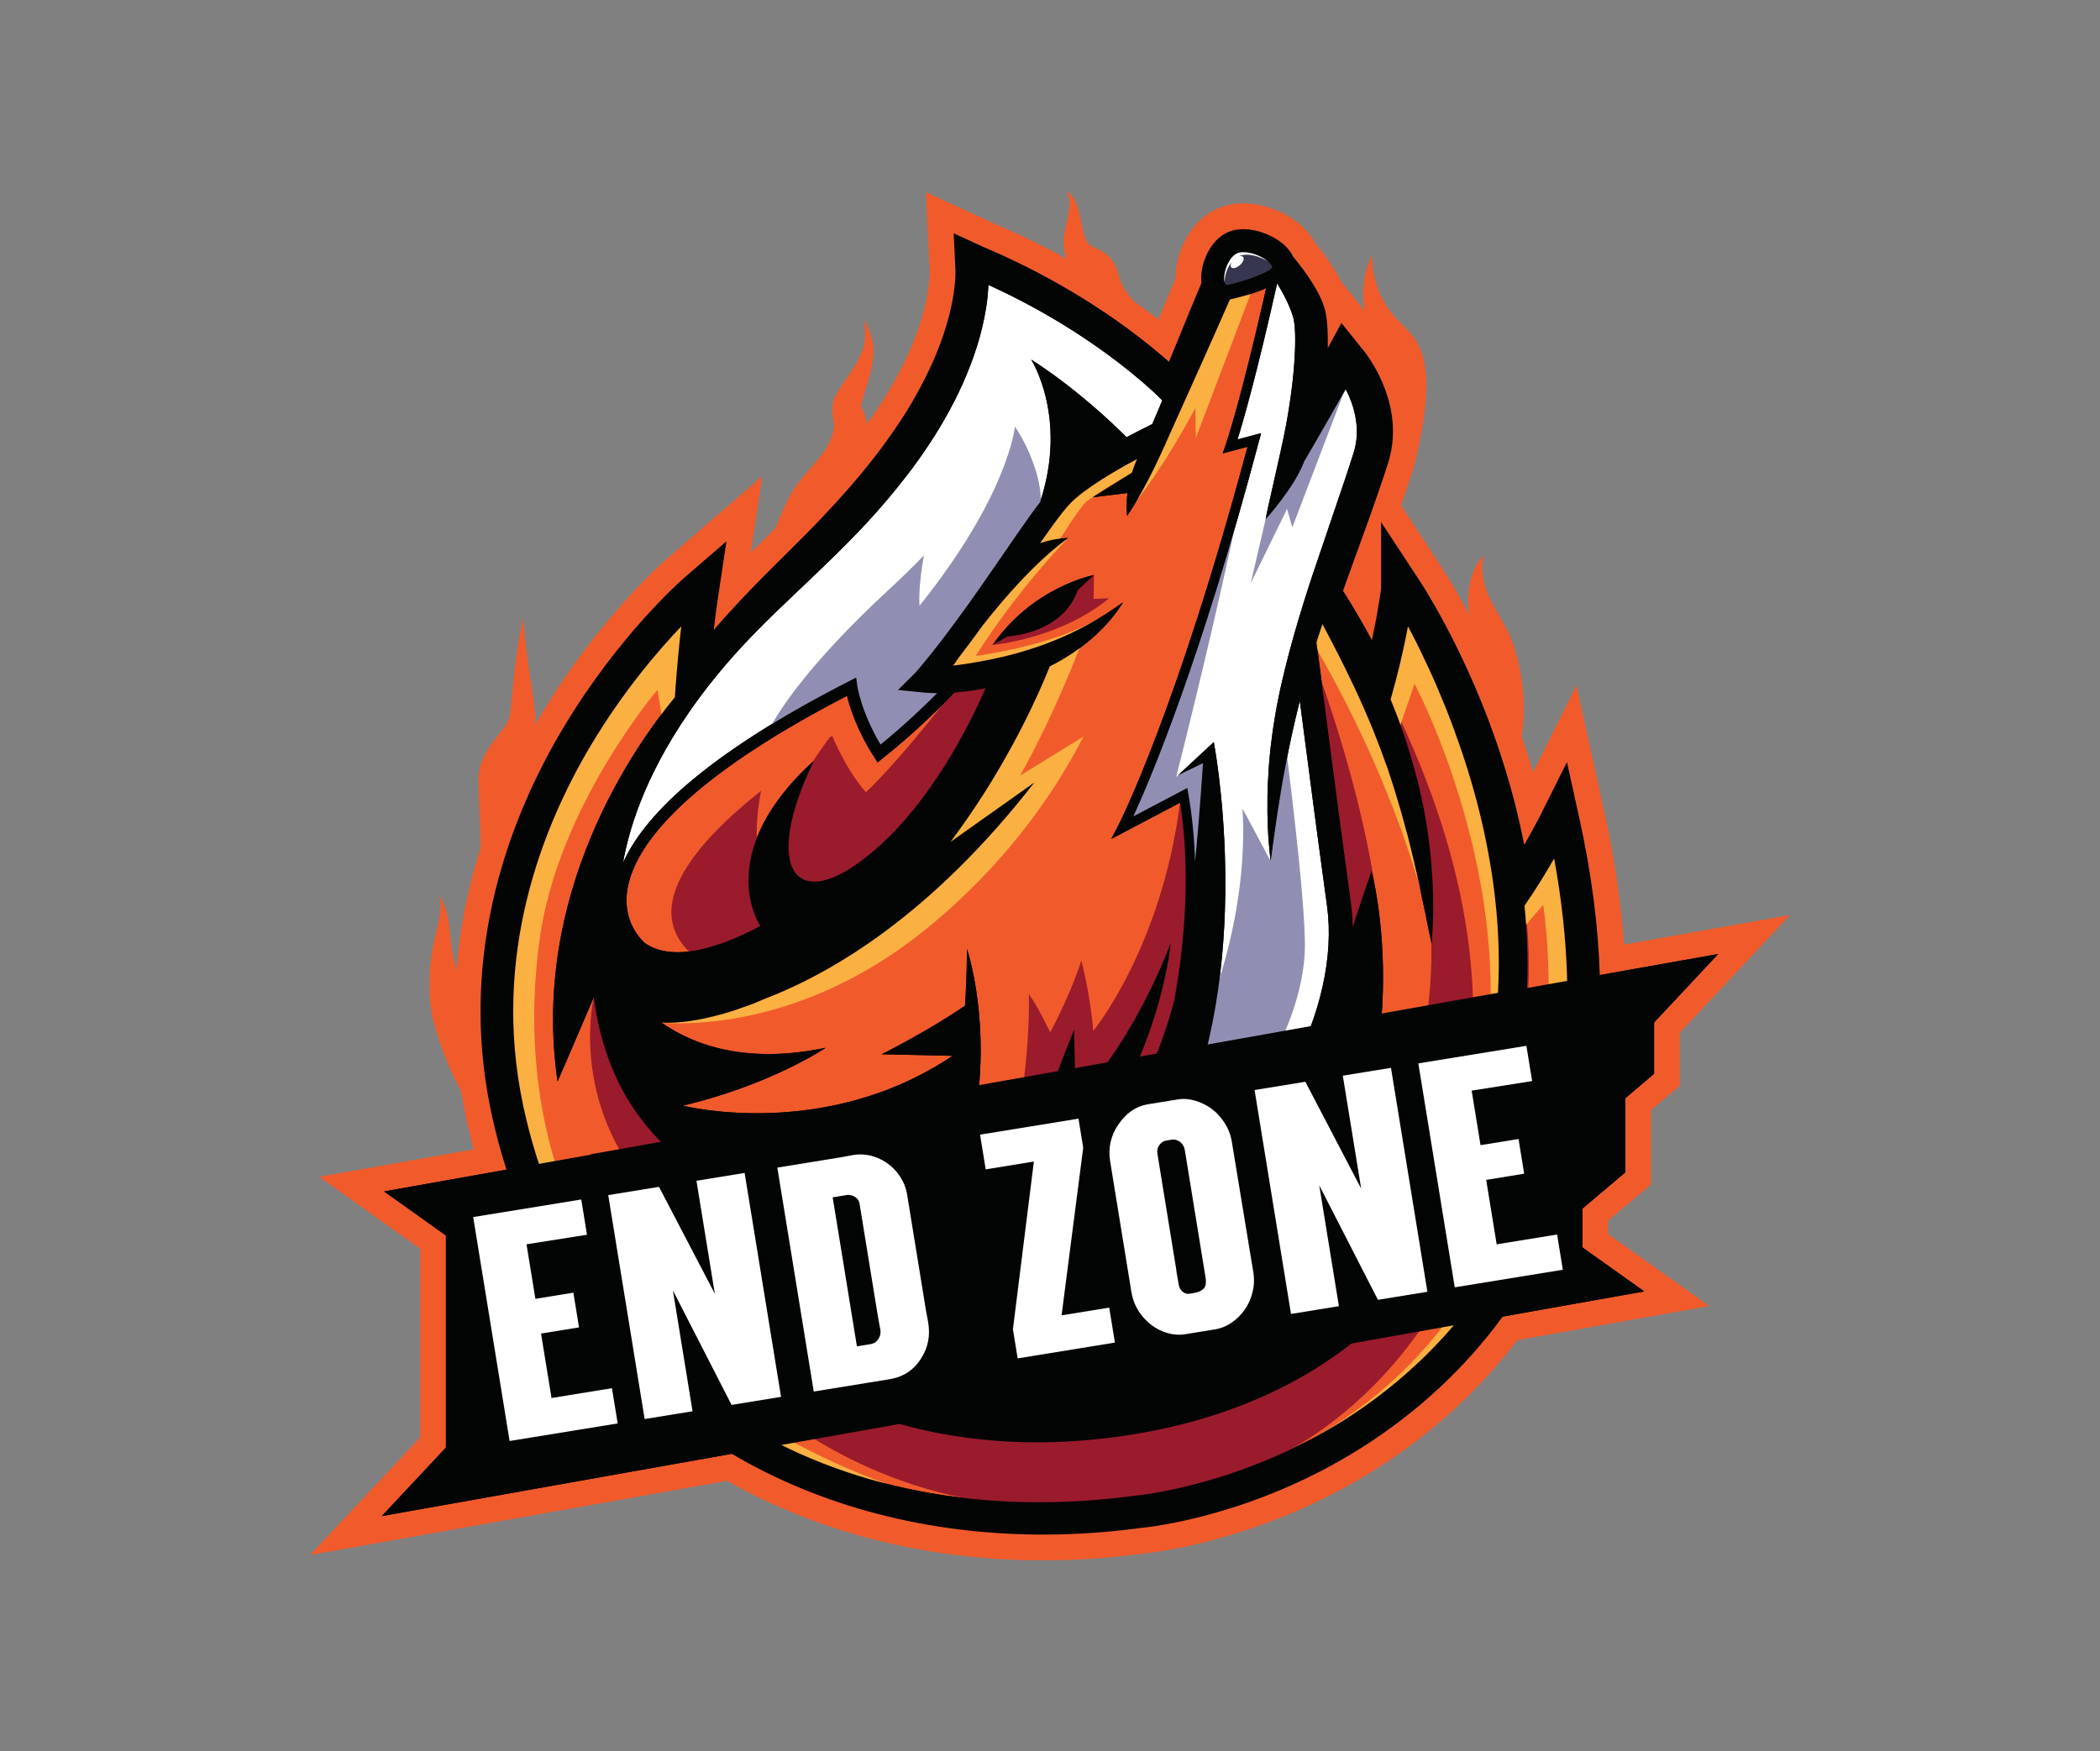 <svg xmlns="http://www.w3.org/2000/svg" xmlns:xlink="http://www.w3.org/1999/xlink" version="1.1" width="752.17pt" height="627.319pt" viewBox="0 0 752.17 627.319">
<rect x="0" y="0" width="752.17" height="627.319" fill="#808080" stroke="none"/>
<defs>
<clipPath id="clip_0">
<path transform="matrix(1,0,0,-1,0,627.319)" d="M0 627.319H752.17V0H0Z"/>
</clipPath>
</defs>
<g id="layer_1" data-name="">
<g clip-path="url(#clip_0)">
<path transform="matrix(1,0,0,-1,575.992,437.298)" d="M0 0 15.361 12.972V39.555L25.692 48.376V67.345L65.133 109.478 5.697 98.897C4.628 114.007 2.295 129.805-1.237 145.862L-11.341 191.783-26.89 160.634C-28.122 164.858-29.476 169.13-30.929 173.396-30.917 173.48-30.904 173.567-30.891 173.66-30.77 174.429-30.641 175.543-30.499 176.909-30.234 179.643-30.069 183.404-30.29 187.44-30.401 189.457-30.616 191.54-30.899 193.594-31.203 195.646-31.586 197.667-32.025 199.565-32.911 203.348-34.058 206.688-34.846 208.75-35.621 210.851-37.215 213.677-38.932 216.613-39.786 218.087-40.668 219.608-41.475 221.154-42.277 222.697-42.992 224.247-43.57 225.834-44.726 228.985-45.195 232.158-45.066 234.539-45.029 235.734-44.841 236.708-44.708 237.395-44.537 238.076-44.441 238.456-44.441 238.456-44.441 238.456-44.717 238.163-45.209 237.637-45.669 237.084-46.352 236.257-47.01 235.099-47.683 233.95-48.36 232.481-48.889 230.765-49.421 229.052-49.808 227.099-49.995 225.043-50.18 222.999-50.158 220.819-49.985 218.729-49.941 218.196-49.889 217.668-49.828 217.146-50.485 218.385-51.152 219.623-51.83 220.855-53.194 223.344-54.476 225.597-55.747 227.743-56.847 229.607-58.333 232.088-60.082 234.75L-74.167 256.189C-73.938 256.857-73.709 257.526-73.482 258.195L-71.598 263.771-70.234 267.927C-70.078 268.393-69.913 268.939-69.758 269.473L-69.582 270.078C-69.435 270.6-69.308 271.129-69.18 271.657L-69.157 271.652C-69.157 271.652-68.757 273.429-68.122 276.243-67.498 279.093-66.668 283.05-66.019 287.454-65.38 291.861-64.922 296.72-65.139 301.387-65.24 303.715-65.512 305.996-65.996 308.106-66.469 310.211-67.16 312.139-67.92 313.678-68.312 314.479-68.77 315.242-69.306 316.002-69.841 316.766-70.447 317.519-71.086 318.24-72.362 319.686-73.767 321.003-74.992 322.239-77.408 324.653-79.779 327.904-81.414 331.422-83.062 334.922-83.981 338.604-84.312 341.374-84.402 342.067-84.475 342.704-84.502 343.266-84.543 343.829-84.581 344.323-84.578 344.723-84.593 345.535-84.602 345.988-84.602 345.988-84.602 345.988-84.789 345.569-85.126 344.82-85.305 344.443-85.48 343.973-85.687 343.42-85.907 342.87-86.114 342.234-86.329 341.52-86.569 340.808-86.736 340.015-86.956 339.154-87.121 338.293-87.327 337.361-87.439 336.374-87.703 334.398-87.839 332.18-87.696 329.859-87.624 328.605-87.476 327.319-87.258 326.026L-95.433 336.155C-97.653 340.516-100.899 345.326-105.081 350.453-106.438 352.949-108.357 355.227-110.785 357.223-116.222 361.673-123.826 364.437-130.633 364.437-133.814 364.437-136.796 363.867-139.495 362.744-149.661 358.532-154.972 346.912-154.988 337.557-156.638 333.641-158.554 328.977-161.072 322.814-161.427 323.09-161.782 323.366-162.14 323.641-164.645 325.575-167.224 327.468-169.84 329.328-170.787 330.388-171.661 331.473-172.407 332.529-173.251 333.797-174.002 335.018-174.424 336.035-174.532 336.287-174.662 336.54-174.751 336.768-174.816 336.986-174.884 337.194-174.953 337.393-175.021 337.596-175.096 337.763-175.148 338.001-175.216 338.281-175.28 338.546-175.341 338.796-175.482 339.37-175.687 340.183-176.121 341.275-176.607 342.521-177.367 343.809-178.411 344.94-178.929 345.504-179.55 346.062-180.071 346.443-180.622 346.865-181.128 347.169-181.627 347.466-182.59 348.013-183.44 348.396-184.037 348.669-184.68 348.967-184.956 349.045-185.338 349.273-185.702 349.493-186.08 349.834-186.437 350.358-187.166 351.399-187.712 353.118-188.118 354.939-188.531 356.768-188.857 358.726-189.294 360.539-189.726 362.358-190.289 364.051-190.99 365.378-191.69 366.713-192.496 367.646-193.102 368.198-193.396 368.483-193.655 368.67-193.826 368.798-193.995 368.924-194.085 368.992-194.085 368.992-194.085 368.992-194.033 368.891-193.935 368.701-193.837 368.513-193.689 368.242-193.553 367.873-193.259 367.149-192.975 366.076-192.926 364.79-192.874 363.498-193.053 362.002-193.386 360.347-193.715 358.683-194.195 356.868-194.589 354.795-194.96 352.728-195.31 350.369-194.841 347.581-194.668 346.579-194.358 345.525-193.902 344.498-195.879 345.6-197.859 346.682-199.846 347.723-203.469 349.613-206.711 351.226-209.749 352.65-210.998 353.256-212.229 353.813-213.283 354.288L-214.869 355.008C-215.795 355.423-216.721 355.825-217.65 356.229L-218.26 356.492C-218.746 356.699-219.233 356.91-219.669 357.099L-244.36 368.454-243.01 340.366-243.001 339.879C-242.996 339.577-243.001 339.267-243.016 338.888-243.041 338.09-243.092 337.29-243.169 336.509-243.32 334.919-243.567 333.222-243.946 331.164-244.558 327.825-245.514 324.242-246.87 320.211-248.074 316.632-249.558 312.95-251.279 309.269-253.094 305.43-255.016 301.763-256.993 298.368-258.948 294.984-261.185 291.489-263.64 287.976L-263.692 287.9C-264.208 287.146-264.784 286.335-265.374 285.515-265.425 285.787-265.479 286.054-265.542 286.307-265.893 287.74-266.362 288.897-266.71 289.771-266.856 290.138-267.004 290.51-267.153 290.887L-267.312 291.301C-267.347 291.388-267.382 291.417-267.424 291.484-267.484 291.601-267.565 291.747-267.571 291.889L-267.594 291.982C-267.604 291.978-267.582 292.062-267.569 292.123L-267.525 292.312-267.325 293.088C-266.246 297.247-264.381 302.04-263.582 306.764-263.478 307.349-263.408 307.944-263.326 308.515-263.276 309.102-263.209 309.668-263.184 310.233-263.172 310.803-263.124 311.347-263.149 311.894-263.155 312.17-263.162 312.444-263.168 312.715-263.159 313.001-263.195 313.33-263.242 313.63-263.569 315.64-264.083 317.349-264.608 318.739-265.135 320.128-265.68 321.188-266.089 321.894-266.503 322.599-266.764 322.96-266.764 322.96-266.764 322.96-266.642 322.525-266.493 321.739-266.35 320.951-266.201 319.808-266.171 318.408-266.14 317.011-266.221 315.346-266.527 313.575-266.565 313.388-266.602 313.222-266.679 313.022-266.746 312.811-266.814 312.597-266.883 312.38-267.008 311.939-267.207 311.499-267.366 311.052-267.539 310.606-267.754 310.16-267.947 309.709-268.174 309.261-268.384 308.81-268.63 308.357-270.541 304.722-273.462 301.095-276.045 296.72L-276.522 295.896-276.637 295.683C-276.678 295.606-276.706 295.561-276.77 295.423L-277.105 294.714C-277.212 294.481-277.309 294.25-277.405 294.015-277.473 293.773-277.509 293.524-277.562 293.277-277.672 292.784-277.734 292.283-277.789 291.778-277.836 291.282-277.843 290.748-277.841 290.274-277.826 289.847-277.817 289.408-277.778 289.031-277.717 288.225-277.614 287.562-277.525 286.934-277.337 285.712-277.223 284.848-277.243 284.292-277.26 283.731-277.378 283.542-277.473 283.45L-277.546 282.81C-277.826 281.545-278.247 280.522-278.553 279.626-278.943 278.711-279.505 277.531-280.46 276.113-281.403 274.694-282.743 273.045-284.321 271.199-285.897 269.347-287.726 267.292-289.541 264.944L-290.891 263.124-291.546 262.157-291.871 261.673-292.088 261.351C-292.169 261.238-292.269 261.082-292.338 260.938L-292.914 259.858-293.401 258.923C-293.726 258.302-294.036 257.676-294.344 257.056-295.88 253.946-297.181 250.872-298.212 248.106-299.679 246.646-301.143 245.194-302.592 243.759L-307.066 239.314-302.949 266.701-336.961 237.272C-339.464 235.095-361.996 215.021-382.167 181.28-382.884 180.08-383.603 178.851-384.321 177.6-384.237 178.209-384.174 178.853-384.155 179.542-384.146 179.841-384.148 180.152-384.158 180.466L-384.184 180.92-384.218 181.236-384.356 182.498C-384.736 185.863-385.229 189.197-385.716 192.388-386.708 198.764-387.592 204.606-387.993 208.931-388.203 211.089-388.319 212.86-388.384 214.092-388.438 215.326-388.469 216.014-388.469 216.014-388.469 216.014-388.637 215.341-388.938 214.136-389.227 212.926-389.617 211.171-390.015 208.994-390.831 204.648-391.561 198.592-392.185 192.153-392.506 188.935-392.826 185.629-393.206 182.41L-393.35 181.207-393.385 180.907C-393.398 180.833-393.413 180.804-393.425 180.751L-393.521 180.446C-393.659 180.021-393.861 179.511-394.121 178.926-394.264 178.615-394.404 178.306-394.545 177.998L-394.779 177.494C-394.825 177.428-394.85 177.42-394.887 177.385L-394.949 177.34C-394.979 177.308-394.973 177.338-395.034 177.246L-395.319 176.84C-395.524 176.563-395.729 176.288-395.931 176.014-397.602 173.793-399.544 171.504-401.176 168.895-402.822 166.345-404.082 163.299-404.454 160.535-404.567 159.86-404.585 159.134-404.634 158.435-404.645 157.906-404.621 157.372-404.595 156.839-404.582 151.921-404.252 147.178-404.066 142.675-404.019 141.542-403.984 140.427-403.96 139.317L-403.936 137.565C-403.943 136.922-403.888 136.371-403.861 135.777L-403.751 133.812C-408.085 120.239-411.312 105.359-412.556 89.422-413.301 92.417-413.946 95.539-414.311 98.584-414.596 100.906-414.794 103.278-415.099 105.478-415.39 107.675-415.798 109.701-416.304 111.359-416.806 113.021-417.372 114.312-417.831 115.163-418.043 115.594-418.259 115.908-418.38 116.128-418.51 116.344-418.578 116.459-418.578 116.459-418.578 116.459-418.557 116.326-418.516 116.075-418.482 115.822-418.399 115.463-418.359 114.99-418.245 114.055-418.192 112.705-418.309 111.097-418.423 109.485-418.731 107.62-419.194 105.57-419.645 103.519-420.248 101.283-420.778 98.826-421.872 93.837-422.271 88.304-422.178 83.378-422.087 78.442-421.476 74.095-420.716 71.302-419.968 68.503-418.729 64.345-416.985 59.779-416.544 58.64-416.1 57.466-415.594 56.29-415.113 55.106-414.582 53.918-414.039 52.727-413.508 51.529-412.908 50.357-412.332 49.166-411.861 48.247-411.366 47.348-410.854 46.463-410.376 43.449-409.822 40.413-409.178 37.352-408.352 33.42-407.401 29.451-406.353 25.546L-461.688 15.696-425.506-10.076V-77.67L-464.946-119.802-315.589-93.214C-282.813-111.859-243.647-121.713-202.307-121.713-190.474-121.713-178.402-120.895-166.45-119.286-162.158-118.864-123.371-114.436-83.4-89.165-63.481-76.573-46.371-60.984-32.538-42.827L36.188-30.593 .001-4.816Z" fill="#f15b2b"/>
<path transform="matrix(1,0,0,-1,573.012,349.322)" d="M0 0C-.57 17.787-2.99 36.438-7.272 55.902L-11.765 76.32-21.101 57.619C-21.229 57.36-23.537 52.788-27.063 46.653-27.79 50.37-28.602 54.099-29.5 57.792-31.802 67.354-34.749 77.157-38.257 86.942-41.63 96.296-45.58 105.711-49.999 114.929-52.141 119.409-54.479 123.957-56.946 128.443-58.245 130.812-59.476 132.979-60.719 135.077-61.931 137.132-63.272 139.354-64.817 141.705L-78.337 162.283V138.461C-78.417 137.926-78.497 137.397-78.57 136.861-78.725 135.803-78.879 134.745-79.057 133.667-79.315 132.08-79.599 130.375-79.912 128.677-80.417 125.889-80.983 123.04-81.642 120.006-81.653 120.025-81.666 120.049-81.672 120.068-82.244 121.163-82.786 122.191-83.364 123.206L-83.567 123.563C-85.045 126.185-86.447 128.665-87.752 130.831-89.187 133.212-90.337 135.102-91.31 136.627L-91.968 137.637-91.026 140.295-87.1 151.187C-86.521 152.775-85.949 154.363-85.371 155.951-83.328 161.569-81.211 167.378-79.248 173.175L-77.364 178.744-76.017 182.855C-75.894 183.218-75.765 183.649-75.642 184.074L-75.487 184.603C-74.165 189.304-73.765 194.338-74.324 199.15-74.835 203.649-76.085 208.172-78.029 212.609-78.958 214.726-80.005 216.756-81.125 218.633-81.685 219.581-82.288 220.522-82.946 221.495-83.272 221.981-83.617 222.455-83.992 222.966L-84.503 223.63-92.559 233.612-97.42 224.64C-97.321 230.59-97.666 235.384-98.441 238.356-100.091 244.67-105.506 252.128-109.875 257.396-110.656 259.101-111.925 260.682-113.653 262.104-117.457 265.218-122.952 267.23-127.653 267.23-129.604 267.23-131.401 266.897-132.982 266.239-139.623 263.488-143.413 254.565-142.693 247.907-144.786 242.996-147.487 236.393-150.583 228.812-151.782 225.87-153.032 222.818-154.312 219.704-154.964 220.289-155.647 220.886-156.373 221.501-159.062 223.815-161.899 226.123-164.798 228.356-170.397 232.676-176.343 236.849-182.478 240.756-188.552 244.621-194.828 248.258-201.136 251.562-204.675 253.408-207.831 254.978-210.748 256.344-211.874 256.892-213.013 257.408-214.108 257.901-214.625 258.135-215.136 258.369-215.665 258.608-216.736 259.088-217.807 259.55-218.884 260.018-219.45 260.258-220.016 260.504-220.526 260.725L-231.432 265.741-230.804 252.688-230.791 252.03C-230.785 251.575-230.791 251.107-230.81 250.621-230.841 249.648-230.902 248.658-231.001 247.655-231.173 245.852-231.449 243.901-231.887 241.525-232.576 237.759-233.641 233.753-235.142 229.292-236.472 225.341-238.096 221.322-239.954 217.347-241.874 213.286-243.911 209.396-246.021 205.772-248.096 202.184-250.465 198.474-253.093 194.713-253.985 193.409-255 192.006-255.985 190.646L-256.981 189.261-258.976 186.633C-259.652 185.723-260.373 184.812-261 184.024-265.794 177.901-271.4 171.495-278.637 163.858-283.314 158.929-288.286 154.006-293.099 149.243-294.705 147.643-296.323 146.043-297.947 144.425-304.28 138.024-310.994 131.095-317.16 123.84-317.228 123.76-317.302 123.674-317.369 123.594-316.877 127.858-316.342 131.883-315.781 135.637L-312.81 155.409-327.923 142.332C-328.87 141.508-351.362 121.858-371.264 88.566-389.75 57.644-409.245 8.721-397.165-48.725-395.651-55.927-393.788-62.921-391.608-69.712L-435.448-77.516-413.295-93.295V-168.79C-413.295-169.029-413.307-169.201-413.319-169.318L-436.263-193.827-310.899-171.511C-278.923-190.45-240.391-200.459-199.327-200.459-187.831-200.459-176.121-199.659-164.521-198.09-160.158-197.678-123.685-193.573-85.353-169.34-65.286-156.654-48.192-140.721-34.772-122.355L15.907-113.334-6.25-97.553C-6.25-97.513-6.251-83.69-6.251-83.69L9.11-70.718V-44.166L19.441-35.345V-17.346C19.441-17.187 19.447-17.063 19.455-16.971L42.408 7.549Z" fill="#030505"/>
<path transform="matrix(1,0,0,-1,439.401,102.224)" d="M0 0C7.868 1.767 15.631 4.847 16.38 6.512 16.405 6.673 16.066 7.515 14.727 8.613 12.306 10.598 8.666 11.874 5.941 11.874 5.12 11.874 4.383 11.757 3.786 11.51 .701 10.231-1.488 4.432-.809 1.198-.603 .218-.29 .031 0 0" fill="#36364f"/>
<path transform="matrix(1,0,0,-1,391.838,206.008)" d="M0 0-5.821-5.401C-11.213-21.171-31.051-22.035-31.051-22.035L-36.298-25.06C-21.778-4.104 0 0 0 0M-37.393-30.334C-35.856-30.027-34.325-29.688-32.802-29.326-31.272-28.977-29.763-28.566-28.243-28.178-26.737-27.747-25.226-27.328-23.731-26.855-22.978-26.635-22.235-26.385-21.495-26.127-20.754-25.874-19.995-25.655-19.265-25.373L-17.05-24.568-14.854-23.711C-13.388-23.137-11.94-22.515-10.495-21.876L-8.335-20.893C-7.612-20.565-6.918-20.19-6.199-19.849-4.758-19.167-3.381-18.378-1.956-17.637L.136-16.448 1.187-15.848 2.207-15.201 4.286-13.929 6.318-12.569C7.02-12.133 7.694-11.665 8.355-11.176 9.037-10.708 9.712-10.225 10.414-9.762 9.509-11.153 8.614-12.592 7.567-13.897 7.058-14.564 6.524-15.211 5.999-15.874 5.447-16.506 4.895-17.144 4.325-17.767L3.466-18.7 2.568-19.592 .756-21.378C-.52-22.484-1.77-23.652-3.127-24.671-4.445-25.754-5.845-26.717-7.24-27.702-7.939-28.192-8.671-28.625-9.388-29.09-10.105-29.553-10.829-30.009-11.575-30.418L-13.805-31.681-15.848-32.731C-15.954-33-16.066-33.284-16.191-33.602-16.953-35.501-18.104-38.25-19.647-41.708-21.201-45.161-23.163-49.315-25.555-54.007-27.936-58.705-30.795-63.916-34.061-69.52-37.314-75.132-41.101-81.064-45.337-87.19-47.262-89.966-49.283-92.786-51.402-95.619L-21.348-74.314C-57.799-121.168-93.152-142.382-118.276-151.977-119.006-152.287-119.736-152.596-120.465-152.905-122.445-153.812-124.538-154.435-126.565-155.179L-128.092-155.715-128.854-155.982-129.234-156.115-129.669-156.249C-130.657-156.544-131.643-156.839-132.625-157.134-136.839-158.329-140.925-159.259-145.158-159.855-148.368-160.294-151.63-160.506-154.907-160.367-142.973-168.68-124.172-175.215-96.1-169.368-96.1-169.368-115.65-182.618-147.276-190.107-147.276-190.107-96.388-203.069-50.673-172.249L-75.975-171.672C-75.975-171.672-59.316-163.326-46.188-154.29-46.057-152.31-45.945-150.426-45.886-148.682-45.837-147.173-45.731-145.753-45.705-144.443-45.667-143.129-45.633-141.923-45.602-140.833-45.499-136.465-45.498-133.939-45.498-133.939-45.498-133.939-45.292-134.534-44.968-135.673-44.812-136.245-44.62-136.949-44.395-137.776-44.195-138.611-43.967-139.57-43.711-140.645-43.223-142.8-42.73-145.436-42.233-148.479-41.806-151.524-41.316-154.977-41.035-158.767-40.429-166.342-40.333-175.273-41.344-184.812-41.537-187.202-41.942-189.613-42.311-192.058-42.633-194.511-43.22-196.958-43.71-199.441-44.159-201.933-44.896-204.392-45.534-206.883-46.128-209.387-47.016-211.829-47.823-214.294L-48.99-217.744C-49.011-217.888-49.03-218.01-49.064-218.139-49.097-218.279-49.119-218.518-49.152-218.701-49.198-219.1-49.241-219.505-49.23-219.938-49.252-221.641-48.833-223.572-48.163-225.505-46.772-229.39-44.496-233.28-42.015-236.876-39.509-240.483-36.739-243.825-34.046-246.96-31.339-250.089-28.611-252.937-26.066-255.55-23.524-258.167-21.112-260.501-18.951-262.549-16.805-264.613-14.893-266.374-13.306-267.808-11.941-269.059-10.837-270.048-10.005-270.783-8.099-270.65-6.193-270.499-4.295-270.316-45.263-232.365-42.623-221.215-42.623-221.215-42.623-221.215-29.541-228.128-21.778-229.424-21.778-229.424-33.423-227.264-7.115-162.887L-6.57-188.3C15.438-165.706 27.529-131.634 27.529-131.634 27.529-131.634 24.654-163.895 4.528-195.292-7.752-214.45-8.781-212.681-6.685-223.519-2.8-243.592 5.152-260.379 9.424-268.409 10.876-268.145 12.318-267.859 13.757-267.562 12.819-265.595 11.707-263.236 10.484-260.505 9.231-257.665 7.854-254.44 6.422-250.877 5.022-247.302 3.576-243.389 2.196-239.151 .842-234.894-.439-230.344-1.261-225.248-1.461-223.97-1.618-222.646-1.707-221.256-1.796-219.865-1.81-218.406-1.627-216.8-1.531-215.994-1.391-215.152-1.133-214.241L-.928-213.556-.653-212.837C-.525-212.456-.021-211.505 .173-211.209L.425-210.824 .844-210.227 1.367-209.498 2.418-208.034C3.853-206.097 5.168-204.061 6.534-202.044 7.21-201.032 7.834-199.985 8.493-198.957 9.158-197.932 9.814-196.901 10.428-195.845 12.992-191.682 15.284-187.362 17.396-183.041 18.459-180.881 19.413-178.697 20.389-176.547 21.302-174.375 22.21-172.226 23.028-170.084 24.678-165.803 26.103-161.594 27.309-157.548 27.83-155.777 28.308-154.045 28.749-152.345 31.029-140.234 35.45-110.579 30.824-81.564L6.2-94.548 8.75-89.646C8.957-89.248 29.552-49.102 54.994 45.952L46.096 43.574 47.178 46.66C47.231 46.812 52.475 61.945 61.681 102.778 57.544 100.915 52.477 99.568 48.686 98.723 43.352 86.488 33.603 64.762 25.572 46.944L25.645 46.793C25.585 46.765 25.524 46.733 25.465 46.705 25.045 45.773 24.628 44.849 24.219 43.941 17.733 29.558 11.86 21.171 11.86 21.171 11.921 21.304 11.392 24.453 12.004 29.378L-.431 27.868 13.567 36.625C14.048 38.186 14.65 39.827 15.396 41.526 14.294 40.933 13.181 40.355 12.089 39.748 7.648 37.263 3.271 34.668-.828 31.85-2.863 30.437-4.861 28.976-6.616 27.435-7.528 26.65-8.258 25.934-9.083 25.023L-9.618 24.421-10.198 23.731C-10.587 23.281-10.97 22.781-11.355 22.308-14.072 18.862-16.694 15.145-19.3 11.415-13.756 13.328-9.271 13.25-9.271 13.25-20.658 4.968-31.868-7.886-39.748-17.919-42.553-21.803-45.41-25.662-48.354-29.472-49.36-30.9-50.07-31.941-50.419-32.457-47.607-32.111-44.805-31.69-42.014-31.206-40.469-30.938-38.928-30.649-37.393-30.334" fill="#f15b2b"/>
<path transform="matrix(1,0,0,-1,474.38,437.342)" d="M0 0C5.107 5.067 9.39 10.118 13.024 14.734 16.656 19.357 19.607 23.578 21.968 27.121 23.134 28.9 24.157 30.508 25.035 31.919 25.897 33.337 26.632 34.55 27.208 35.547 28.362 37.538 28.94 38.636 28.94 38.636 28.94 38.636 26.607-5.481 3.002-37.015L3.386-36.725C4.311-35.98 5.203-35.196 6.114-34.436L8.835-32.138 11.377-29.744 13.919-27.355 16.46-24.675 19.002-21.992 21.262-19.368C27.523-12.09 33.247-4.365 38.222 3.81 43.172 11.996 47.468 20.564 50.986 29.446 54.424 38.357 57.185 47.542 59.023 56.932 59.998 61.614 60.661 66.36 61.256 71.11 61.746 75.875 62.164 80.651 62.322 85.448 62.665 95.038 62.305 104.672 61.261 114.251 60.754 119.041 60.088 123.819 59.254 128.573 58.435 133.329 57.505 138.071 56.398 142.778 54.227 152.201 51.498 161.509 48.313 170.666 45.147 179.83 41.532 188.851 37.472 197.667 35.432 202.069 33.337 206.448 31.091 210.743 30.705 211.486 30.311 212.225 29.917 212.964 29.37 210.042 28.78 207.131 28.138 204.233 27.381 200.791 26.554 197.366 25.667 193.954 25.225 192.248 24.762 190.545 24.288 188.844 24.093 188.157 23.896 187.474 23.696 186.789 24.003 186.015 24.31 185.24 24.619 184.457 25.359 182.527 26.191 180.609 26.872 178.611 27.581 176.625 28.296 174.624 29.014 172.614 29.641 170.574 30.27 168.525 30.898 166.478 31.558 164.44 32.063 162.356 32.628 160.301 33.171 158.24 33.767 156.203 34.183 154.136 34.631 152.081 35.075 150.041 35.514 148.026 35.865 145.996 36.212 143.99 36.554 142.017 36.711 141.03 36.866 140.051 37.021 139.081 37.144 138.106 37.266 137.141 37.386 136.187 37.615 134.279 37.841 132.413 38.06 130.596 38.263 128.778 38.334 126.995 38.47 125.282 38.582 123.566 38.725 121.915 38.796 120.323 38.878 117.133 38.952 114.218 38.946 111.633 38.992 109.053 38.844 106.794 38.769 104.941 38.691 103.088 38.6 101.634 38.535 100.643 38.466 99.652 38.429 99.124 38.429 99.124 38.429 99.124 38.311 99.642 38.091 100.614 37.876 101.585 37.564 103.009 37.206 104.818 37.028 105.723 36.809 106.722 36.61 107.812 36.509 108.356 36.402 108.923 36.292 109.51 36.162 110.095 36.028 110.701 35.89 111.327 35.309 113.826 34.802 116.656 34.127 119.717 33.388 122.768 32.731 126.087 31.872 129.558 31.448 131.291 31.013 133.071 30.567 134.891 30.344 135.799 30.118 136.717 29.891 137.644 29.633 138.562 29.372 139.489 29.109 140.424 28.604 142.295 28.091 144.197 27.571 146.122 27.002 148.03 26.427 149.961 25.847 151.908 25.298 153.862 24.654 155.802 24.019 157.753 23.374 159.7 22.788 161.673 22.051 163.596 21.346 165.528 20.641 167.46 19.938 169.384 19.194 171.292 18.453 173.192 17.718 175.077 17.016 176.974 16.16 178.797 15.4 180.628 15.011 181.54 14.624 182.446 14.239 183.347 13.837 184.24 13.438 185.126 13.042 186.006 12.241 187.762 11.496 189.505 10.691 191.181 9.882 192.855 9.09 194.493 8.319 196.087 7.581 197.697 6.769 199.224 6.033 200.723 5.28 202.213 4.583 203.667 3.842 205.033 2.4 207.782 1.138 210.34-.078 212.543-.305 212.964-.517 213.366-.728 213.768-1.451 211.611-2.159 209.451-2.846 207.286-1.719 198.517 5.017 146.223 9.467 114.019 9.857 111.191 10.07 108.29 10.146 105.338 12.469 112.408 15.326 121.018 16.865 125.335 16.865 125.335 35.981 54.005-7.996-7.296-5.14-4.895-2.47-2.448 0 0" fill="#f15b2b"/>
<path transform="matrix(1,0,0,-1,305.517,459.48)" d="M0 0C0 0 18.866-9.049 49.425-5.31 47.867-3.704 46.28-2.013 44.671-.223 44.534-.072 44.399 .091 44.263 .243 36.333-.628 17.543-2.202 0 0" fill="#f15b2b"/>
<path transform="matrix(1,0,0,-1,556.654,307.549)" d="M0 0C-2.824-4.951-6.512-11.037-10.614-16.931-9.686-26.139-9.349-35.424-9.646-44.707-9.793-49.769-10.206-54.826-10.753-59.867-11.392-64.899-12.11-69.928-13.155-74.9-15.133-84.864-18.089-94.636-21.772-104.107-25.532-113.553-30.122-122.665-35.471-131.288-40.822-139.912-46.944-148.024-53.6-155.626L-56.196-158.572-58.761-161.232-61.327-163.893-64.183-166.551-67.045-169.196-69.989-171.643C-70.975-172.453-71.942-173.285-72.943-174.074L-76.01-176.359C-84.193-182.44-93.048-187.545-102.238-191.801-111.437-196.052-120.991-199.431-130.716-202.048-140.448-204.646-150.35-206.479-160.306-207.663-170.262-208.857-180.287-209.357-190.283-209.106-200.278-208.849-210.244-207.805-220.049-205.984-229.832-204.109-239.526-201.507-248.614-197.514-247.003-197.811-245.392-198.082-243.781-198.343-245.945-197.791-247.115-197.444-247.115-197.444-194.567-202.744-151.11-183.342-125.354-167.544-127.63-168.51-129.945-169.427-132.3-170.288-136.879-171.959-141.612-173.376-146.43-174.592-151.25-175.805-156.174-176.735-161.137-177.481-166.099-178.248-171.114-178.725-176.133-179-186.154-179.605-196.259-179.27-205.974-178.336-215.821-177.394-225.411-175.753-234.513-173.51-243.626-171.276-252.237-168.376-260.192-165.16-268.137-161.904-275.383-158.237-281.862-154.53-288.304-150.748-293.986-146.936-298.781-143.247-303.573-139.558-307.564-136.122-310.681-133.117-311.236-132.59-311.755-132.084-312.258-131.587-325.425-119.128-331.961-108.564-332.206-108.163-291.948-147.018-233.787-140.587-217.373-137.814-219.355-134.619-221.179-131.135-222.48-127.138-222.582-126.818-222.68-126.494-222.773-126.167-223.42-126.297-224.107-126.428-224.847-126.557-227.401-126.997-230.5-127.459-234.055-127.752-237.608-128.048-241.617-128.266-245.978-128.249-250.336-128.213-255.052-128.056-260.002-127.583L-260.935-127.507-261.889-127.411C-262.51-127.342-263.135-127.272-263.765-127.202-265.074-127.048-266.361-126.868-267.665-126.67-270.273-126.27-272.926-125.769-275.602-125.156-286.296-122.729-297.42-118.397-307.26-111.861-312.176-108.605-316.748-104.813-320.789-100.636-324.835-96.461-328.34-91.901-331.243-87.204-334.152-82.509-336.471-77.686-338.261-72.98-340.063-68.276-341.363-63.695-342.294-59.427-343.054-55.959-343.584-52.709-343.96-49.728L-356.943-79.924C-366.752-12.545-329.331 40.296-314.933 57.765-314.846 59.164-314.139 70.189-312.637 83.15-320.813 74.582-333.473 59.888-345.008 40.538-362.34 11.46-380.635-34.457-369.357-88.081-348.562-186.964-260.24-243.282-149.577-228.229L-149.375-228.206C-149.013-228.173-112.332-224.653-75.241-201.204-37.2-177.154 21.891-119.451 0 0" fill="#f15b2b"/>
<path transform="matrix(1,0,0,-1,224.605,319.442)" d="M0 0C-1.193-9.181 3.036-15.171 6.159-18.251 17.469-26.621 37.579-17.754 47.7-12.301 40.786-.499 39.383 21.969 66.915 46.896 48.234 8.443 59.891-9.271 87.704 14.06 109.039 31.957 123.026 60.529 128.385 72.87 127.903 72.773 127.422 72.674 126.938 72.583 125.263 72.282 123.582 72.008 121.891 71.808 120.364 71.628 118.836 71.452 117.301 71.344 114.948 68.867 104.501 58.066 91.594 47.797L89.726 46.311 88.438 48.323C82.357 57.821 79.793 66 78.787 70.171 17.14 38.229 1.876 14.417 0 0" fill="#f15b2b"/>
<path transform="matrix(1,0,0,-1,485.82,151.61)" d="M0 0C-.356 3.277-1.279 6.573-2.65 9.735-3.011 10.567-3.402 11.39-3.816 12.203-5.773 8.739-7.732 5.277-9.716 1.829L-14.712-6.872-18.717-13.745C-22.001-22.814-32.47-34.405-32.47-34.405-32.525-33.227-27.267-11.654-25.308-1.314-21.753 17.453-21.269 32.704-22.568 37.679-23.678 41.929-26.463 46.995-28.378 50.098-35.651 17.58-40.575 .582-42.563-5.824L-34.118-3.568-34.884-6.451C-55.871-85.474-73.745-127.532-79.893-140.88L-60.564-130.689-60.153-133.02C-58.72-141.126-58.007-149.314-57.773-157.206-56.026-139.255-54.951-121.799-54.951-121.799L-63.864-126.12-51.07-114.238C-51.07-114.238-36.551-189.2-61.852-249.113-61.852-249.113-49.345-247.096-34.251-234.71-34.251-234.71-55.307-267.121-82.857-288.673-82.671-289.295-82.482-289.914-82.295-290.524-81.776-292.187-81.24-293.801-80.698-295.38-55.62-276.849-36.07-255.339-23.927-232.835-12.789-212.197-8.027-190.91-10.517-172.898-13.535-151.058-17.601-120-20.261-99.503-20.321-99.744-20.386-99.983-20.446-100.223-21.379-103.926-22.235-107.646-23.065-111.375-23.872-115.109-24.659-118.853-25.357-122.618-26.117-126.375-26.747-130.16-27.358-133.957-28.011-137.75-28.523-141.567-29.101-145.396-29.359-147.312-29.609-149.231-29.897-151.155-30.139-153.079-30.4-155.007-30.692-156.94-31.168-153.068-31.514-149.176-31.682-145.276-31.875-141.375-31.902-137.466-31.845-133.553-31.824-131.595-31.733-129.641-31.626-127.686-31.539-125.729-31.405-123.774-31.259-121.819-31.116-119.863-30.885-117.918-30.693-115.964-30.469-114.017-30.205-112.073-29.947-110.127-29.361-106.25-28.736-102.371-27.934-98.532-27.184-94.679-26.263-90.867-25.331-87.061-23.424-79.46-21.272-71.933-18.947-64.49-16.656-57.033-14.114-49.687-11.62-42.357L-4.185-20.432-2.383-14.974-1.496-12.211-1.052-10.83C-.904-10.384-.825-10.038-.705-9.638 .146-6.533 .372-3.278 0 0" fill="#ffffff"/>
<path transform="matrix(1,0,0,-1,403.512,156.648)" d="M0 0C1.058 .567 2.117 1.129 3.181 1.682 5.18 2.72 7.175 3.725 9.216 4.72 10.402 7.496 11.603 10.342 12.801 13.21 11.76 14.274 10.514 15.458 9.316 16.557 8.072 17.702 6.798 18.828 5.506 19.937 2.922 22.157 .27 24.313-2.438 26.403-7.857 30.58-13.481 34.511-19.263 38.196-25.046 41.878-30.984 45.322-37.061 48.504-40.101 50.09-43.164 51.632-46.27 53.087-47.337 53.606-48.418 54.095-49.498 54.583-49.506 54.411-49.508 54.237-49.517 54.065-49.641 51.598-49.885 49.163-50.261 46.758-50.627 44.351-51.094 41.972-51.653 39.623-52.2 37.269-52.836 34.944-53.555 32.65-55.003 28.066-56.724 23.59-58.667 19.23-60.598 14.864-62.805 10.64-65.158 6.518-67.516 2.379-70.031-1.584-72.747-5.529-74.1-7.558-75.463-9.337-76.819-11.211L-79-14.058C-79.708-14.996-80.439-15.915-81.177-16.829-84.092-20.515-87.145-24.083-90.259-27.583-93.361-31.095-96.604-34.465-99.878-37.778-106.426-44.412-113.175-50.729-119.792-57.063-126.439-63.358-132.964-69.68-139.036-76.373-142.072-79.718-145.03-83.129-147.846-86.651-148.605-87.599-149.361-88.55-150.12-89.499-151.17-90.854-152.191-92.199-153.173-93.532-153.184-93.694-153.188-93.786-153.189-93.798L-153.359-93.789C-171.263-118.169-177.979-138.795-180.381-152.542-173.483-136.833-152.887-114.74-99.554-87.474L-96.844-86.088-96.437-89.109C-96.424-89.202-95.086-98.411-88.105-110.092-79.379-102.985-71.992-95.846-67.847-91.673-68.497-91.67-69.146-91.669-69.803-91.645-70.687-91.604-71.493-91.568-72.493-91.469L-81.875-90.545-75.605-84.325H-75.604C-68.98-76.62-62.819-68.387-56.822-60.01-50.822-51.623-45.027-43.059-39.09-34.492-37.602-32.35-36.102-30.209-34.567-28.072-33.407-26.46-32.216-24.853-30.986-23.248-20.885 7.164-34.171 27.834-34.171 27.834-18.437 17.764-5.369 5.371 0 0" fill="#ffffff"/>
<path transform="matrix(1,0,0,-1,441.113,93.992)" d="M0 0C-.396-.696-.475-1.364-.139-1.752 .397-2.371 1.786-2.043 2.963-1.021 4.14 .003 4.659 1.334 4.123 1.953 3.82 2.303 3.242 2.341 2.588 2.132 7.421 4.524 14.938-.72 14.938-.72 14.938-.72 10.754 5.112 5.752 5.021 .749 4.93-1.979 3.017-3.071-.628-4.163-4.273-2.495-7.341-2.495-7.341-2.495-7.341-2.652-3.19 0 0" fill="#ffffff"/>
<path transform="matrix(1,0,0,-1,297.576,457.321)" d="M0 0C15.523-17.496 64.519-12.15 64.519-12.15L54.331 .972C54.331 .972-1.823 2.055 0 0" fill="#9a1b2c"/>
<path transform="matrix(1,0,0,-1,494.525,364.255)" d="M0 0C5.821 52.487-24.739 129.76-24.739 129.76-24.739 129.76-21.102 83.105-17.463 56.861-13.825 30.618-17.463-12.393-17.463-12.393-17.463-12.393-5.821-52.486 0 0" fill="#9a1b2c"/>
<path transform="matrix(1,0,0,-1,257.313,348.216)" d="M0 0C8.908-4.502 16.042-6.499 21.759-6.715 22.054-6.428 22.354-6.142 22.646-5.854 29.138 .531 35.74 6.819 42.896 12.457 44.274 19.204 44.146 26.273 43.795 31.025L75.675 60.992 98.96 104.245 85.135 102.058C85.135 102.058 67.429 78.488 52.875 64.394 52.875 64.394 46.933 70.347 40.748 84.563 40.748 84.563 40.45 84.388 39.896 84.06L39.89 84.052C35.516 78.247 27.768 67.038 23.005 54.823 20.164 48.392 18.093 41.838 17.948 36.207 17.869 33.11 18.314 30.712 19.104 28.849 16.869 31.75 10.879 42.028 15.28 64.88-14.796 41.066-31.252 15.797 0 0" fill="#9a1b2c"/>
<path transform="matrix(1,0,0,-1,308.249,456.106)" d="M0 0 38.564 4.374C38.564 4.374 22.557 24.785 20.374 31.346 18.19 37.907-5.821 28.431-5.821 28.431-5.821 28.431-62.578 38.636-82.225 75.085-83.554 77.551-84.711 79.659-85.723 81.467-86.676 90.67-89.152 102.848-95.555 98.829-95.555 98.829-110.603 37.178-40.021 3.645Z" fill="#9a1b2c"/>
<path transform="matrix(1,0,0,-1,546.04,324.481)" d="M0 0C-7.128 41.144-2.763 1.05-2.763 1.05-2.763 1.05 3.952-104.168-59.809-149.852-37.35-125.741 14.203-51.652-47.963 73.927-76.066 130.699-50.787 71.761-50.787 71.761L-47.876 59.369-40.357 25.592C-40.357 25.592-10.039-41.96-75.526-136.729L-69.716-156.133C-72.729-157.81-75.877-159.366-79.165-160.786-103.611-171.341-124.632-177.735-142.171-181.498L-105.36-160.786-112.637-142.56-137.445-149.662C-137.718-146.829-138.937-140.268-144.168-129.439-151.444-114.373-150.978-112.245-133.011-63.83-111.909-6.969-123.377 36.908-123.377 36.908-130.1-15.353-154.477-44.876-154.477-44.876-155.325-32.727-158.721-19.605-158.721-19.605-158.721-19.605-161.753-29.932-169.878-45.363-172.372-40.404-174.137-36.573-177.519-31.633-177.519-31.633-176.626-59.177-184.067-87.036-185.279-91.574-186.979-97.487-186.978-97.485-188.323-103.113-188.113-107.531-188.064-111.001-183.987-113.111-184.933-116.173-181.516-119.242-180.686-119.987-179.854-120.734-179.006-121.459L-174.365-117.167-164.663-83.634-161.02-80.323C-162.592-87.677-164.486-99.75-165.027-116.803-165.921-145.022-153.227-152.593-151.23-153.608L-173.759-160.056-189.039-158.598C-189.039-158.598-250.404-174.636-300.369-149.85-300.369-149.85-240.217-237.329-123.552-210.356-6.788-183.361 7.128-41.144 0 0" fill="#9a1b2c"/>
<path transform="matrix(1,0,0,-1,391.685,214.569)" d="M0 0 .153 8.561C.153 8.561-17.721 1.664-23.043-2.673-32.138-10.084-36.145-16.499-36.145-16.499-36.145-16.499-11.946-14.276 5.578 .243Z" fill="#9a1b2c"/>
<path transform="matrix(1,0,0,-1,274.289,263.895)" d="M0 0C0 0 .16 .452 .59 1.341L-10.187-4.374Z" fill="#908fb3"/>
<path transform="matrix(1,0,0,-1,363.527,152.914)" d="M0 0C-.058-.189-2.403-24.477-34.177-64.085-34.177-64.085-34.759-57.648-32.598-46.064-36.338-49.928-40.485-53.996-45.092-58.253-76.752-87.515-86.393-104.887-88.648-109.64L-58.189-93.485C-57.222-102.722-50.483-118.205-50.483-118.205L-21.079-93.245-29.084-89.6 7.299-37.601C14.575-20.834 .022 .065 .022 .065 .022 .065 .015 .044 0 0" fill="#908fb3"/>
<path transform="matrix(1,0,0,-1,455.127,308.551)" d="M0 0-10.082 18.896C-7.899-18.768-21.725-51.572-21.725-51.572L-32.882-93.853-44.524-114.265C-44.524-114.265-38.218-118.639-17.844-96.284 2.53-73.928 11.747-49.142 12.232-31.646 12.718-14.151 4.956 44.654 4.956 44.654Z" fill="#908fb3"/>
<path transform="matrix(1,0,0,-1,423.58,285.524)" d="M0 0 4.467-23.292 8.004-28.066 8.731 13.851-1.624 7.793-2.29 7.18C17.334 85.15 24.376 124.657 24.376 124.657L2.547 50.665-20.737-10.935-14.18-5.597Z" fill="#908fb3"/>
<path transform="matrix(1,0,0,-1,481.91,139.077)" d="M0 0 1.701 4.454-.355 1.259-.846 2.996-15.763-16.687-14.308 .444C-14.308 .444-17.945 7.734-19.401-3.565-20.856-14.864-33.954-69.903-33.954-69.903L-20.917-43.264-19.037-49.855-.906-2.374 .094-.331Z" fill="#908fb3"/>
<path transform="matrix(1,0,0,-1,389.199,179.638)" d="M0 0C4.185 3.333 16.207 10.255 16.207 10.255L20.677 17.313C20.677 17.313 2.486 11.967-8.187 .79-18.858-10.388-21.041-16.949-21.041-16.949L-10.369-14.762C-10.369-14.762-2.365-1.883 0 0" fill="#fbb042"/>
<path transform="matrix(1,0,0,-1,439.466,105.464)" d="M0 0-18.434-37.421C-18.434-37.421-25.417-52.682-30.134-64.275-34.053-73.907-38.329-81.35-33.472-75.329-25.642-65.624-17.942-52.944-11.319-40.752L-11.157-51.515 8.489 .243Z" fill="#fbb042"/>
<path transform="matrix(1,0,0,-1,391.974,222.456)" d="M0 0C-16.931-9.345-42.493-12.525-42.493-12.525-27.516 11.289-9.407 29.698-9.407 29.698-24.832 23.321-45.646-4.506-45.646-4.506L-55.105-17.142-32.063-17.385-22.848-14.045-41.522-46.787-60.461-76.549C-62.17-77.638-63.642-78.585-64.808-79.349-77.42-87.61-159.887-143.499-159.887-143.499-159.887-143.499-110.944-151.817-59.763-109.96-41.197-94.777-19.81-72.359-3.928-41.441-3.928-41.441-14.263-47.789-26.616-55.427-14.231-33.478-4.718-8.224-4.718-8.224L-12.108-10.154-9.264-9.123C-9.264-9.123 16.932 9.345 0 0" fill="#fbb042"/>
<path transform="matrix(1,0,0,-1,193.28,336.552)" d="M0 0C6.511 47.602 42.204 89.422 42.204 89.422L44.629 74.6 51.735 83.036 55.01 118.026C55.01 118.026-34.486 62.261-10.475-61.296 13.536-184.853 135.774-199.067 135.774-199.067 18.191-161.106-10.249-74.938 0 0" fill="#fbb042"/>
<path transform="matrix(1,0,0,-1,557.831,302.29)" d="M0 0-14.554-21.141-14.311-32.562-5.094-21.87C-5.094-21.87-1.046-47.726-4.585-77.899-10.483-128.188-34.866-196.948-115.211-225.5-115.211-225.5 32.744-204.845 0 0" fill="#fbb042"/>
<path transform="matrix(1,0,0,-1,493.253,253.71)" d="M0 0 7.578-8.243 13.399 8.767C13.399 8.767 64.577-87.216 26.739-168.863 26.739-168.863 79.857-69.721 10.731 35.253L-.725 1.54C-5.551 11.671-11.575 22.42-19.103 33.552L-25.894 28.207C-25.894 28.207 4.425-18.935 18.465-75.82 18.465-75.82 20.524-43.923 0 0" fill="#fbb042"/>
<path transform="matrix(1,0,0,-1,481.413,508.754)" d="M0 0C-37.091-23.449-73.771-26.969-74.134-27.002L-74.336-27.024C-184.999-42.078-273.321 14.24-294.116 113.123-305.394 166.748-287.099 212.665-269.767 241.742-258.231 261.092-245.572 275.786-237.396 284.354-238.897 271.393-239.605 260.368-239.691 258.969-254.09 241.5-291.511 188.659-281.702 121.28L-268.719 151.477C-268.343 148.495-267.813 145.245-267.053 141.777-266.122 137.509-264.822 132.928-263.02 128.225-261.229 123.519-258.911 118.695-256.002 114-253.099 109.303-249.594 104.743-245.548 100.568-241.507 96.391-236.935 92.599-232.019 89.343-222.179 82.807-211.055 78.476-200.36 76.048-197.685 75.436-195.032 74.935-192.424 74.534-191.12 74.336-189.833 74.156-188.523 74.002-187.894 73.932-187.269 73.862-186.647 73.793L-185.693 73.697-184.761 73.621C-179.811 73.148-175.095 72.991-170.736 72.955-166.376 72.938-162.367 73.156-158.813 73.452-155.259 73.745-152.16 74.207-149.605 74.647-148.866 74.776-148.179 74.907-147.532 75.037-147.438 74.71-147.341 74.386-147.239 74.066-145.937 70.069-144.114 66.585-142.132 63.39-158.546 60.617-216.707 54.187-256.965 93.041-256.72 92.64-250.184 82.076-237.017 69.617-236.514 69.12-235.995 68.614-235.439 68.087-232.323 65.082-228.332 61.646-223.54 57.957-218.745 54.269-213.062 50.456-206.621 46.674-200.142 42.967-192.896 39.3-184.951 36.044-176.996 32.828-168.385 29.928-159.271 27.694-150.17 25.451-140.58 23.811-130.732 22.868-121.018 21.935-110.913 21.599-100.892 22.204-95.873 22.479-90.857 22.956-85.896 23.723-80.933 24.469-76.009 25.399-71.188 26.612-66.371 27.828-61.638 29.245-57.059 30.916-54.704 31.777-52.389 32.694-50.113 33.66-75.869 17.862-119.326-1.54-171.874 3.76-171.874 3.76-170.704 3.413-168.54 2.861-170.15 3.122-171.762 3.394-173.373 3.69-164.285-.303-154.591-2.905-144.808-4.78-135.003-6.601-125.037-7.645-115.042-7.902-105.046-8.153-95.021-7.653-85.064-6.459-75.108-5.275-65.207-3.441-55.475-.844-45.75 1.773-36.195 5.152-26.997 9.403-17.807 13.659-8.952 18.764-.769 24.845L2.298 27.13C3.299 27.919 4.267 28.751 5.252 29.562L8.196 32.008 11.059 34.653 13.914 37.312 16.48 39.972 19.045 42.632 21.642 45.578C28.297 53.18 34.42 61.292 39.771 69.916 45.119 78.539 49.709 87.651 53.469 97.097 57.152 106.568 60.108 116.34 62.086 126.304 63.131 131.276 63.85 136.305 64.488 141.337 65.035 146.378 65.448 151.435 65.596 156.498 65.893 165.78 65.556 175.065 64.627 184.273 68.729 190.167 72.417 196.253 75.241 201.204 97.132 81.753 38.041 24.05 0 0M-231.26 258.317-231.09 258.308C-231.089 258.32-231.084 258.412-231.073 258.574-230.092 259.907-229.07 261.252-228.021 262.607-227.262 263.556-226.505 264.507-225.746 265.455-222.931 268.977-219.973 272.388-216.937 275.733-210.864 282.426-204.34 288.748-197.692 295.043-191.075 301.377-184.326 307.694-177.778 314.328-174.504 317.641-171.262 321.011-168.159 324.523-165.045 328.022-161.992 331.591-159.077 335.277-158.34 336.191-157.608 337.11-156.9 338.048L-154.72 340.895C-153.363 342.769-152 344.548-150.647 346.577-147.932 350.522-145.416 354.485-143.059 358.624-140.705 362.746-138.498 366.97-136.567 371.336-134.624 375.696-132.903 380.172-131.455 384.756-130.736 387.05-130.101 389.375-129.554 391.729-128.994 394.078-128.527 396.457-128.161 398.864-127.785 401.269-127.541 403.704-127.417 406.171-127.408 406.343-127.406 406.517-127.398 406.689-126.318 406.201-125.237 405.712-124.17 405.193-121.064 403.738-118.001 402.196-114.961 400.61-108.885 397.428-102.946 393.984-97.163 390.302-91.382 386.617-85.758 382.686-80.339 378.509-77.631 376.419-74.979 374.263-72.395 372.043-71.103 370.934-69.828 369.808-68.584 368.663-67.387 367.563-66.141 366.38-65.1 365.316-66.298 362.448-67.498 359.602-68.685 356.826-70.726 355.831-72.721 354.826-74.72 353.788-75.783 353.235-76.843 352.673-77.9 352.106-83.27 357.477-96.337 369.87-112.071 379.94-112.071 379.94-98.785 359.27-108.887 328.858-110.116 327.253-111.308 325.646-112.468 324.034-114.002 321.897-115.502 319.756-116.99 317.614-122.928 309.047-128.723 300.483-134.723 292.096-140.72 283.719-146.881 275.486-153.505 267.781H-153.506L-159.775 261.561-150.394 260.637C-149.394 260.538-148.587 260.502-147.703 260.461-147.047 260.437-146.397 260.436-145.747 260.433-149.893 256.26-157.279 249.121-166.006 242.014-172.986 253.695-174.324 262.904-174.337 262.997L-174.744 266.018-177.454 264.632C-230.787 237.366-251.384 215.272-258.281 199.563-255.879 213.311-249.163 233.937-231.26 258.317M-139.507 260.656C-137.972 260.764-136.443 260.94-134.917 261.12-133.226 261.319-131.545 261.593-129.869 261.894-129.386 261.985-128.904 262.085-128.423 262.181-133.781 249.841-147.769 221.269-169.104 203.372-196.917 180.041-208.573 197.755-189.893 236.208-217.425 211.28-216.021 188.812-209.107 177.01-219.229 171.558-239.339 162.69-250.648 171.06-253.771 174.14-258.001 180.131-256.808 189.312-254.932 203.729-239.668 227.541-178.021 259.483-177.015 255.312-174.45 247.133-168.37 237.634L-167.082 235.623-165.214 237.108C-152.307 247.377-141.859 258.178-139.507 260.656M-126.471 43.964C-157.029 40.225-175.896 49.273-175.896 49.273-158.353 47.071-139.562 48.645-131.633 49.517-131.496 49.364-131.361 49.201-131.225 49.051-129.615 47.261-128.028 45.569-126.471 43.964M-64.002 349.69C-55.972 367.507-46.224 389.234-40.889 401.468-37.098 402.314-32.03 403.661-27.894 405.523-37.1 364.691-42.343 349.557-42.396 349.406L-43.479 346.319-34.58 348.697C-60.022 253.644-80.617 213.498-80.825 213.1L-83.374 208.197-58.75 221.181C-54.124 192.167-58.545 162.511-60.825 150.401-61.267 148.701-61.744 146.969-62.266 145.197-63.472 141.151-64.896 136.942-66.546 132.662-67.364 130.52-68.272 128.371-69.186 126.198-70.161 124.049-71.115 121.864-72.179 119.705-74.29 115.384-76.582 111.063-79.146 106.9-79.76 105.845-80.416 104.813-81.081 103.789-81.74 102.761-82.364 101.714-83.04 100.701-84.406 98.685-85.722 96.648-87.156 94.712L-88.207 93.248-88.73 92.519-89.149 91.922-89.401 91.537C-89.596 91.24-90.1 90.291-90.228 89.908L-90.502 89.189-90.707 88.505C-90.965 87.594-91.105 86.752-91.201 85.945-91.384 84.34-91.37 82.881-91.281 81.489-91.192 80.1-91.035 78.775-90.835 77.498-90.014 72.401-88.732 67.852-87.378 63.595-85.998 59.356-84.552 55.443-83.152 51.868-81.721 48.306-80.343 45.081-79.09 42.24-77.867 39.51-76.755 37.15-75.817 35.184-77.256 34.887-78.698 34.601-80.15 34.337-84.422 42.366-92.374 59.153-96.259 79.227-98.355 90.064-97.326 88.296-85.046 107.454-64.92 138.851-62.045 171.111-62.045 171.111-62.045 171.111-74.137 137.04-96.145 114.445L-96.689 139.858C-122.997 75.481-111.353 73.321-111.353 73.321-119.115 74.617-132.197 81.53-132.197 81.53-132.197 81.53-134.837 70.381-93.869 32.43-95.768 32.247-97.673 32.096-99.579 31.963-100.411 32.697-101.516 33.687-102.88 34.937-104.467 36.372-106.379 38.133-108.525 40.196-110.687 42.244-113.099 44.578-115.641 47.195-118.186 49.809-120.913 52.656-123.62 55.785-126.313 58.921-129.083 62.263-131.589 65.869-134.07 69.466-136.347 73.355-137.737 77.24-138.407 79.174-138.826 81.104-138.805 82.808-138.815 83.24-138.772 83.645-138.727 84.045-138.693 84.228-138.671 84.467-138.639 84.606-138.604 84.735-138.585 84.857-138.564 85.002L-137.397 88.451C-136.59 90.917-135.702 93.358-135.108 95.862-134.47 98.354-133.733 100.812-133.284 103.305-132.794 105.788-132.207 108.234-131.885 110.687-131.517 113.133-131.111 115.544-130.918 117.934-129.907 127.473-130.003 136.403-130.609 143.979-130.891 147.769-131.38 151.221-131.808 154.267-132.305 157.31-132.797 159.946-133.285 162.101-133.541 163.175-133.77 164.135-133.969 164.969-134.194 165.797-134.387 166.501-134.542 167.072-134.866 168.212-135.072 168.807-135.072 168.807-135.072 168.807-135.073 166.28-135.176 161.913-135.207 160.823-135.241 159.616-135.279 158.302-135.306 156.993-135.411 155.572-135.46 154.063-135.52 152.319-135.631 150.436-135.763 148.456-148.891 139.42-165.549 131.073-165.549 131.073L-140.247 130.497C-185.962 99.677-236.851 112.639-236.851 112.639-205.225 120.128-185.674 133.378-185.674 133.378-213.746 127.53-232.547 134.065-244.481 142.379-241.204 142.239-237.942 142.451-234.732 142.891-230.499 143.486-226.413 144.417-222.199 145.612-221.217 145.906-220.231 146.201-219.243 146.497L-218.809 146.63-218.428 146.764-217.666 147.031-216.14 147.567C-214.112 148.311-212.02 148.934-210.039 149.84-209.311 150.149-208.58 150.459-207.851 150.769-182.727 160.363-147.373 181.577-110.922 228.431L-140.977 207.126C-138.857 209.96-136.836 212.78-134.911 215.556-130.675 221.681-126.889 227.614-123.635 233.226-120.369 238.83-117.51 244.041-115.129 248.739-112.737 253.431-110.775 257.584-109.222 261.037-107.679 264.496-106.527 267.244-105.766 269.144-105.641 269.462-105.528 269.746-105.422 270.014L-103.379 271.065-101.149 272.328C-100.403 272.737-99.68 273.192-98.962 273.655-98.245 274.121-97.514 274.553-96.814 275.044-95.419 276.029-94.02 276.991-92.701 278.074-91.344 279.093-90.094 280.262-88.818 281.368L-87.006 283.154-86.108 284.045-85.249 284.979C-84.68 285.602-84.127 286.24-83.575 286.872-83.05 287.534-82.517 288.182-82.007 288.849-80.96 290.153-80.065 291.592-79.16 292.983-79.862 292.521-80.537 292.038-81.219 291.569-81.88 291.081-82.555 290.612-83.256 290.176L-85.288 288.816-87.367 287.544-88.387 286.898-89.438 286.298-91.53 285.109C-92.955 284.367-94.332 283.578-95.773 282.897-96.492 282.556-97.187 282.181-97.909 281.853L-100.069 280.869C-101.515 280.23-102.962 279.608-104.428 279.034L-106.624 278.177-108.839 277.373C-109.569 277.09-110.328 276.872-111.069 276.618-111.81 276.36-112.552 276.111-113.306 275.89-114.8 275.418-116.312 274.999-117.817 274.568-119.337 274.179-120.847 273.769-122.376 273.419-123.899 273.058-125.431 272.719-126.967 272.412-128.502 272.097-130.043 271.807-131.588 271.54-134.379 271.056-137.182 270.634-139.993 270.289-139.645 270.805-138.935 271.846-137.929 273.274-134.984 277.083-132.127 280.942-129.322 284.827-121.442 294.86-110.232 307.713-98.846 315.996-98.846 315.996-103.33 316.074-108.874 314.16-106.269 317.89-103.646 321.607-100.93 325.054-100.544 325.527-100.161 326.027-99.772 326.477L-99.192 327.167-98.657 327.769C-97.832 328.679-97.103 329.396-96.19 330.18-94.436 331.722-92.438 333.184-90.402 334.595-86.304 337.414-81.926 340.009-77.485 342.494-76.394 343.101-75.28 343.679-74.179 344.272-74.924 342.573-75.526 340.932-76.007 339.37L-90.005 330.613-77.57 332.124C-78.183 327.198-77.653 324.05-77.714 323.917-77.714 323.917-71.841 332.304-65.355 346.687-64.946 347.595-64.529 348.519-64.109 349.451-64.05 349.479-63.989 349.51-63.93 349.539ZM-38.226 418.04C-37.629 418.287-36.892 418.403-36.07 418.403-33.346 418.403-29.706 417.128-27.285 415.143-25.945 414.044-25.606 413.202-25.632 413.041-26.381 411.376-34.144 408.296-42.012 406.529-42.302 406.561-42.614 406.748-42.82 407.728-43.5 410.961-41.311 416.76-38.226 418.04M-23.971 407.241C-22.056 404.138-19.271 399.072-18.161 394.822-16.861 389.847-17.346 374.596-20.9 355.829-22.859 345.489-28.118 323.917-28.062 322.738-28.062 322.738-17.594 334.329-14.31 343.398L-10.305 350.271-5.309 358.972C-3.325 362.42-1.366 365.882 .591 369.346 1.005 368.533 1.396 367.71 1.757 366.878 3.128 363.716 4.051 360.42 4.407 357.143 4.779 353.865 4.553 350.61 3.702 347.505 3.582 347.105 3.503 346.759 3.355 346.313L2.911 344.932 2.024 342.169 .223 336.711-7.213 314.786C-9.707 307.456-12.249 300.11-14.54 292.653-16.865 285.21-19.017 277.683-20.924 270.083-21.855 266.276-22.776 262.464-23.526 258.611-24.329 254.772-24.954 250.894-25.54 247.016-25.798 245.07-26.062 243.126-26.286 241.179-26.478 239.225-26.709 237.28-26.852 235.324-26.998 233.369-27.132 231.415-27.219 229.457-27.326 227.502-27.417 225.548-27.437 223.59-27.495 219.677-27.468 215.769-27.274 211.867-27.106 207.967-26.761 204.075-26.285 200.203-25.993 202.136-25.731 204.064-25.49 205.988-25.202 207.912-24.952 209.832-24.693 211.748-24.116 215.576-23.604 219.393-22.951 223.187-22.34 226.983-21.71 230.768-20.95 234.525-20.252 238.29-19.465 242.034-18.658 245.768-17.828 249.498-16.972 253.217-16.039 256.92-15.979 257.16-15.914 257.399-15.854 257.64-13.193 237.144-9.128 206.085-6.109 184.245-3.62 166.233-8.382 144.946-19.52 124.308-31.663 101.804-51.213 80.294-76.291 61.763-76.833 63.342-77.369 64.956-77.888 66.619-78.075 67.229-78.264 67.848-78.45 68.47-50.899 90.022-29.844 122.433-29.844 122.433-44.938 110.047-57.444 108.03-57.444 108.03-32.144 167.943-46.663 242.905-46.663 242.905L-59.457 231.023-50.544 235.344C-50.544 235.344-51.619 217.888-53.366 199.937-53.6 207.829-54.313 216.017-55.746 224.124L-56.157 226.454-75.485 216.263C-69.338 229.611-51.464 271.669-30.477 350.692L-29.711 353.575-38.155 351.319C-36.168 357.725-31.244 374.723-23.971 407.241M-3.19 276.444C-2.449 275.078-1.752 273.625-.999 272.134-.264 270.635 .549 269.108 1.287 267.499 2.058 265.904 2.85 264.266 3.659 262.592 4.464 260.916 5.209 259.173 6.01 257.417 6.406 256.538 6.806 255.651 7.207 254.758 7.592 253.858 7.979 252.951 8.368 252.04 9.128 250.208 9.983 248.385 10.686 246.488 11.421 244.603 12.162 242.703 12.906 240.795 13.608 238.871 14.313 236.939 15.019 235.007 15.756 233.084 16.342 231.111 16.986 229.164 17.622 227.214 18.266 225.273 18.814 223.319 19.395 221.373 19.97 219.441 20.539 217.533 21.059 215.608 21.571 213.706 22.077 211.835 22.34 210.9 22.601 209.973 22.858 209.055 23.087 208.128 23.312 207.21 23.535 206.302 23.98 204.482 24.416 202.702 24.84 200.969 25.7 197.498 26.355 194.179 27.095 191.128 27.77 188.067 28.276 185.237 28.857 182.738 28.996 182.112 29.13 181.506 29.26 180.921 29.37 180.334 29.477 179.768 29.578 179.223 29.776 178.133 29.996 177.134 30.174 176.229 30.532 174.42 30.844 172.996 31.059 172.025 31.278 171.053 31.396 170.535 31.396 170.535 31.396 170.535 31.434 171.063 31.503 172.054 31.567 173.045 31.659 174.5 31.736 176.353 31.812 178.206 31.96 180.464 31.914 183.044 31.92 185.629 31.846 188.544 31.764 191.734 31.692 193.326 31.55 194.977 31.437 196.693 31.302 198.406 31.23 200.189 31.027 202.007 30.809 203.824 30.583 205.69 30.354 207.598 30.233 208.552 30.111 209.518 29.988 210.492 29.834 211.462 29.679 212.441 29.521 213.428 29.18 215.401 28.833 217.407 28.481 219.437 28.043 221.452 27.599 223.492 27.15 225.547 26.734 227.614 26.139 229.651 25.596 231.712 25.031 233.768 24.525 235.852 23.866 237.889 23.237 239.937 22.608 241.985 21.981 244.025 21.264 246.035 20.549 248.036 19.84 250.022 19.159 252.021 18.327 253.938 17.587 255.868 17.277 256.651 16.971 257.426 16.664 258.2 16.863 258.885 17.061 259.568 17.256 260.255 17.729 261.957 18.192 263.659 18.635 265.365 19.521 268.777 20.349 272.202 21.105 275.644 21.748 278.542 22.338 281.453 22.885 284.375 23.278 283.636 23.673 282.897 24.059 282.154 26.305 277.859 28.399 273.48 30.439 269.078 34.5 260.262 38.115 251.241 41.281 242.078 44.466 232.92 47.194 223.612 49.366 214.189 50.473 209.482 51.402 204.74 52.222 199.984 53.056 195.23 53.722 190.452 54.229 185.662 55.272 176.083 55.633 166.449 55.29 156.859 55.132 152.062 54.714 147.286 54.224 142.521 53.629 137.771 52.966 133.026 51.991 128.343 50.152 118.953 47.392 109.769 43.954 100.858 40.436 91.976 36.14 83.407 31.189 75.221 26.215 67.046 20.491 59.321 14.229 52.043L11.97 49.419 9.428 46.736 6.887 44.056 4.345 41.667 1.803 39.273-.918 36.976C-1.829 36.215-2.722 35.431-3.646 34.687L-4.03 34.396C19.575 65.93 21.908 110.047 21.908 110.047 21.908 110.047 21.33 108.949 20.176 106.958 19.6 105.961 18.865 104.748 18.003 103.33 17.125 101.919 16.102 100.312 14.936 98.532 12.575 94.989 9.624 90.769 5.992 86.145 2.357 81.529-1.925 76.479-7.032 71.411-9.502 68.963-12.172 66.517-15.029 64.115 28.949 125.416 9.833 196.747 9.833 196.747 8.294 192.429 5.437 183.819 3.113 176.749 3.038 179.701 2.825 182.603 2.435 185.43-2.016 217.634-8.751 269.928-9.878 278.697-9.191 280.862-8.483 283.022-7.76 285.179-7.548 284.777-7.337 284.375-7.11 283.955-5.895 281.751-4.632 279.193-3.19 276.444M81.322 214.671 78.7 226.587 73.253 215.673C73.193 215.554 68.947 207.087 62.938 197.419 61.923 203.837 60.64 210.205 59.109 216.503 56.755 226.278 53.832 235.895 50.446 245.331 47.045 254.762 43.153 264.002 38.826 273.032 36.666 277.549 34.372 282.001 31.957 286.395 30.751 288.592 29.516 290.775 28.237 292.94 26.943 295.124 25.677 297.218 24.214 299.444L16.336 311.43V297.66C16.081 295.976 15.861 294.289 15.577 292.607 15.306 290.924 15.026 289.242 14.713 287.564 14.109 284.205 13.426 280.855 12.686 277.517 12.175 275.193 11.619 272.879 11.046 270.57 10.818 271.044 10.589 271.522 10.365 271.989 9.564 273.642 8.697 275.197 7.906 276.729 7.098 278.251 6.344 279.739 5.556 281.125 3.987 283.905 2.556 286.45 1.21 288.674-.126 290.895-1.31 292.849-2.292 294.384-2.858 295.257-3.348 296.011-3.77 296.662L-2.321 300.773 1.609 311.665C4.239 318.935 6.939 326.216 9.435 333.589L11.31 339.14 12.217 341.897 12.67 343.275C12.83 343.747 12.99 344.339 13.147 344.866 14.372 349.215 14.734 353.821 14.22 358.232 13.715 362.65 12.477 366.876 10.754 370.802 9.889 372.766 8.918 374.668 7.826 376.5 7.284 377.418 6.709 378.317 6.103 379.207 5.802 379.652 5.484 380.092 5.158 380.532L4.65 381.197 4.057 381.934-.453 387.52-3.903 381.154C-5.844 377.575-7.794 374-9.738 370.422-8.541 382.498-8.627 392.458-9.816 397.01-11.573 403.736-18.48 412.276-20.929 415.201-21.473 416.573-22.5 417.919-24.007 419.155-28.146 422.548-35.338 424.85-40.205 422.83-45.762 420.526-48.913 412.335-47.925 406.919-51.189 399.315-56.195 386.862-61.539 373.9-61.939 374.276-62.343 374.652-62.754 375.031-64.078 376.25-65.421 377.435-66.776 378.6-69.488 380.93-72.256 383.178-75.073 385.354-80.713 389.7-86.543 393.775-92.533 397.592-98.524 401.407-104.672 404.972-110.961 408.266-114.107 409.908-117.279 411.504-120.492 413.01-122.089 413.785-123.716 414.495-125.329 415.236-126.947 415.963-128.583 416.652-130.21 417.361L-130.211 417.362-136.516 420.261-136.159 412.807-136.132 412.228-136.114 411.493C-136.109 410.992-136.114 410.477-136.133 409.956-136.165 408.916-136.233 407.858-136.338 406.797-136.539 404.672-136.871 402.536-137.26 400.403-138.043 396.134-139.227 391.903-140.625 387.738-142.03 383.571-143.694 379.473-145.575 375.462-147.467 371.458-149.519 367.513-151.76 363.664-153.98 359.82-156.429 356.026-158.953 352.41-160.171 350.623-161.571 348.723-162.906 346.867L-164.907 344.226C-165.579 343.323-166.274 342.439-166.976 341.559-172.53 334.471-178.562 327.761-184.807 321.172-191.056 314.589-197.623 308.21-204.162 301.69-210.659 295.123-217.146 288.421-223.213 281.284-225.493 278.591-227.745 275.868-229.907 273.071-229.286 279.645-228.403 287.665-227.223 295.522L-225.489 307.066-234.307 299.435C-235.239 298.628-257.377 279.287-277.024 246.419-295.227 215.967-314.432 167.813-302.557 111.341-291.602 59.253-262.764 17.784-219.159-8.583-187.247-27.88-148.581-37.95-107.726-37.949-96.379-37.949-84.857-37.172-73.271-35.6-70.572-35.349-33.696-31.521 4.603-7.308 34.907 11.851 58.321 38.522 72.315 69.823 90.494 110.484 93.523 159.218 81.322 214.671" fill="#030505"/>
<path transform="matrix(1,0,0,-1,355.541,231.068)" d="M0 0 5.247 3.024C5.247 3.024 25.085 3.889 30.477 19.659L36.298 25.06C36.298 25.06 14.52 20.955 0 0" fill="#030505"/>
<path transform="matrix(1,0,0,-1,159.693,518.64)" d="M0 0C.013 .117 .024 .289 .024 .528V76.023L-22.129 91.803 51.937 104.987V105.122L119.056 117.071 131.519 110.968V119.289L378.056 163.177V163.041L455.728 176.868 432.774 152.348C432.767 152.255 432.761 152.132 432.761 151.973V133.974L422.43 125.152V98.601L407.068 85.628C407.068 85.628 407.069 71.806 407.069 71.766L429.227 55.984 239.881 22.277 235.65 24.311 231.424 20.772-22.943-24.509Z" fill="#030505"/>
<path transform="matrix(1,0,0,-1,207.389,475.543)" d="M0 0-13.604-2.213-9.849-25.307 11.797-21.787 13.85-34.409-24.858-40.704-37.904 39.518 .804 45.813 2.856 33.19-18.805 29.764-15.627 10.223-2.022 12.435Z" fill="#ffffff"/>
<path transform="matrix(1,0,0,-1,249.456,423.019)" d="M0 0 17.251 2.805 30.297-77.416 12.578-80.298-8.44-39.281-1.4-82.571-18.557-85.361-31.603-5.14-13.417-2.183 6.584-40.484Z" fill="#ffffff"/>
<path transform="matrix(1,0,0,-1,315.221,475.809)" d="M0 0C-.321 1.58-.731 3.912-1.233 6.998L-7.354 44.631C-7.516 45.628-8.035 46.407-8.91 46.969-9.786 47.53-10.714 47.779-11.694 47.716L-16.978 46.856-8.296-6.531-3.013-5.672C-2.951-5.662-2.56-5.502-1.843-5.193-1.099-4.657-.535-3.934-.156-3.024 .225-2.115 .275-1.106 0 0M17.217 2.129C18.063-2.692 17.175-7.107 14.548-11.117 11.921-15.128 8.224-17.521 3.455-18.296L-23.753-22.721-36.799 57.501-13.611 61.271C-13.176 61.343-12.509 61.467-11.608 61.646-10.71 61.823-10.043 61.948-9.606 62.02-6.677 62.495-3.798 62.155-.972 61 1.855 59.844 4.221 58.085 6.125 55.725 8.028 53.362 9.219 50.717 9.694 47.787L16.408 6.508C16.484 6.04 16.619 5.311 16.812 4.318 17.005 3.325 17.141 2.596 17.217 2.129" fill="#ffffff"/>
<path transform="matrix(1,0,0,-1,386.286,400.767)" d="M0 0 1.695-10.425-6.056-70.467 11.009-67.692 13.046-80.221-21.783-85.885-23.479-75.46-15.977-15.362-33.229-18.167-35.25-5.732Z" fill="#ffffff"/>
<path transform="matrix(1,0,0,-1,417.726,408.61)" d="M0 0C-1.061-.172-1.917-.76-2.569-1.761-3.222-2.763-3.396-3.911-3.089-5.205L-2.496-8.852 3.548-46.017C3.593-46.489 3.651-46.943 3.723-47.38 3.794-47.816 3.891-48.369 4.015-49.036 4.14-49.704 4.247-50.317 4.339-50.879 4.473-52.296 4.959-53.369 5.798-54.096 6.636-54.824 7.579-55.07 8.629-54.835L8.816-54.805C9.876-54.633 10.688-54.461 11.252-54.289 11.815-54.118 12.379-53.842 12.94-53.463 13.503-53.083 13.872-52.552 14.049-51.866 14.225-51.183 14.245-50.323 14.109-49.29L12.977-42.324 7.274-7.263 6.682-3.616C6.504-2.333 5.965-1.325 5.062-.592 4.159 .141 3.172 .452 2.104 .343ZM17.386-67.663 7.054-69.343C4.315-69.82 1.553-69.502-1.235-68.388-4.023-67.274-6.461-65.464-8.549-62.955-10.636-60.448-11.948-57.542-12.485-54.238L-20.088-7.489C-20.874-2.658-19.884 1.773-17.117 5.807-14.349 9.839-10.913 12.221-6.81 12.952L3.99 14.709C5.978 15.063 8.047 14.938 10.193 14.326 12.34 13.716 14.319 12.758 16.131 11.453 17.943 10.147 19.522 8.454 20.868 6.369 22.216 4.285 23.087 2.027 23.482-.403L31.178-47.138C31.583-49.631 31.479-52.079 30.86-54.482 30.244-56.887 29.276-58.995 27.955-60.81 26.635-62.624 25.051-64.146 23.203-65.373 21.355-66.602 19.416-67.364 17.386-67.663" fill="#ffffff"/>
<path transform="matrix(1,0,0,-1,480.963,385.37)" d="M0 0 17.251 2.806 30.297-77.415 12.578-80.297-8.439-39.28-1.399-82.57-18.557-85.36-31.603-5.139-13.416-2.182 6.584-40.484Z" fill="#ffffff"/>
<path transform="matrix(1,0,0,-1,545.919,420.488)" d="M0 0-13.604-2.212-9.849-25.307 11.796-21.786 13.849-34.408-24.859-40.703-37.905 39.518 .803 45.813 2.855 33.19-18.805 29.764-15.627 10.223-2.022 12.436Z" fill="#ffffff"/>
</g>
</g>
</svg>
